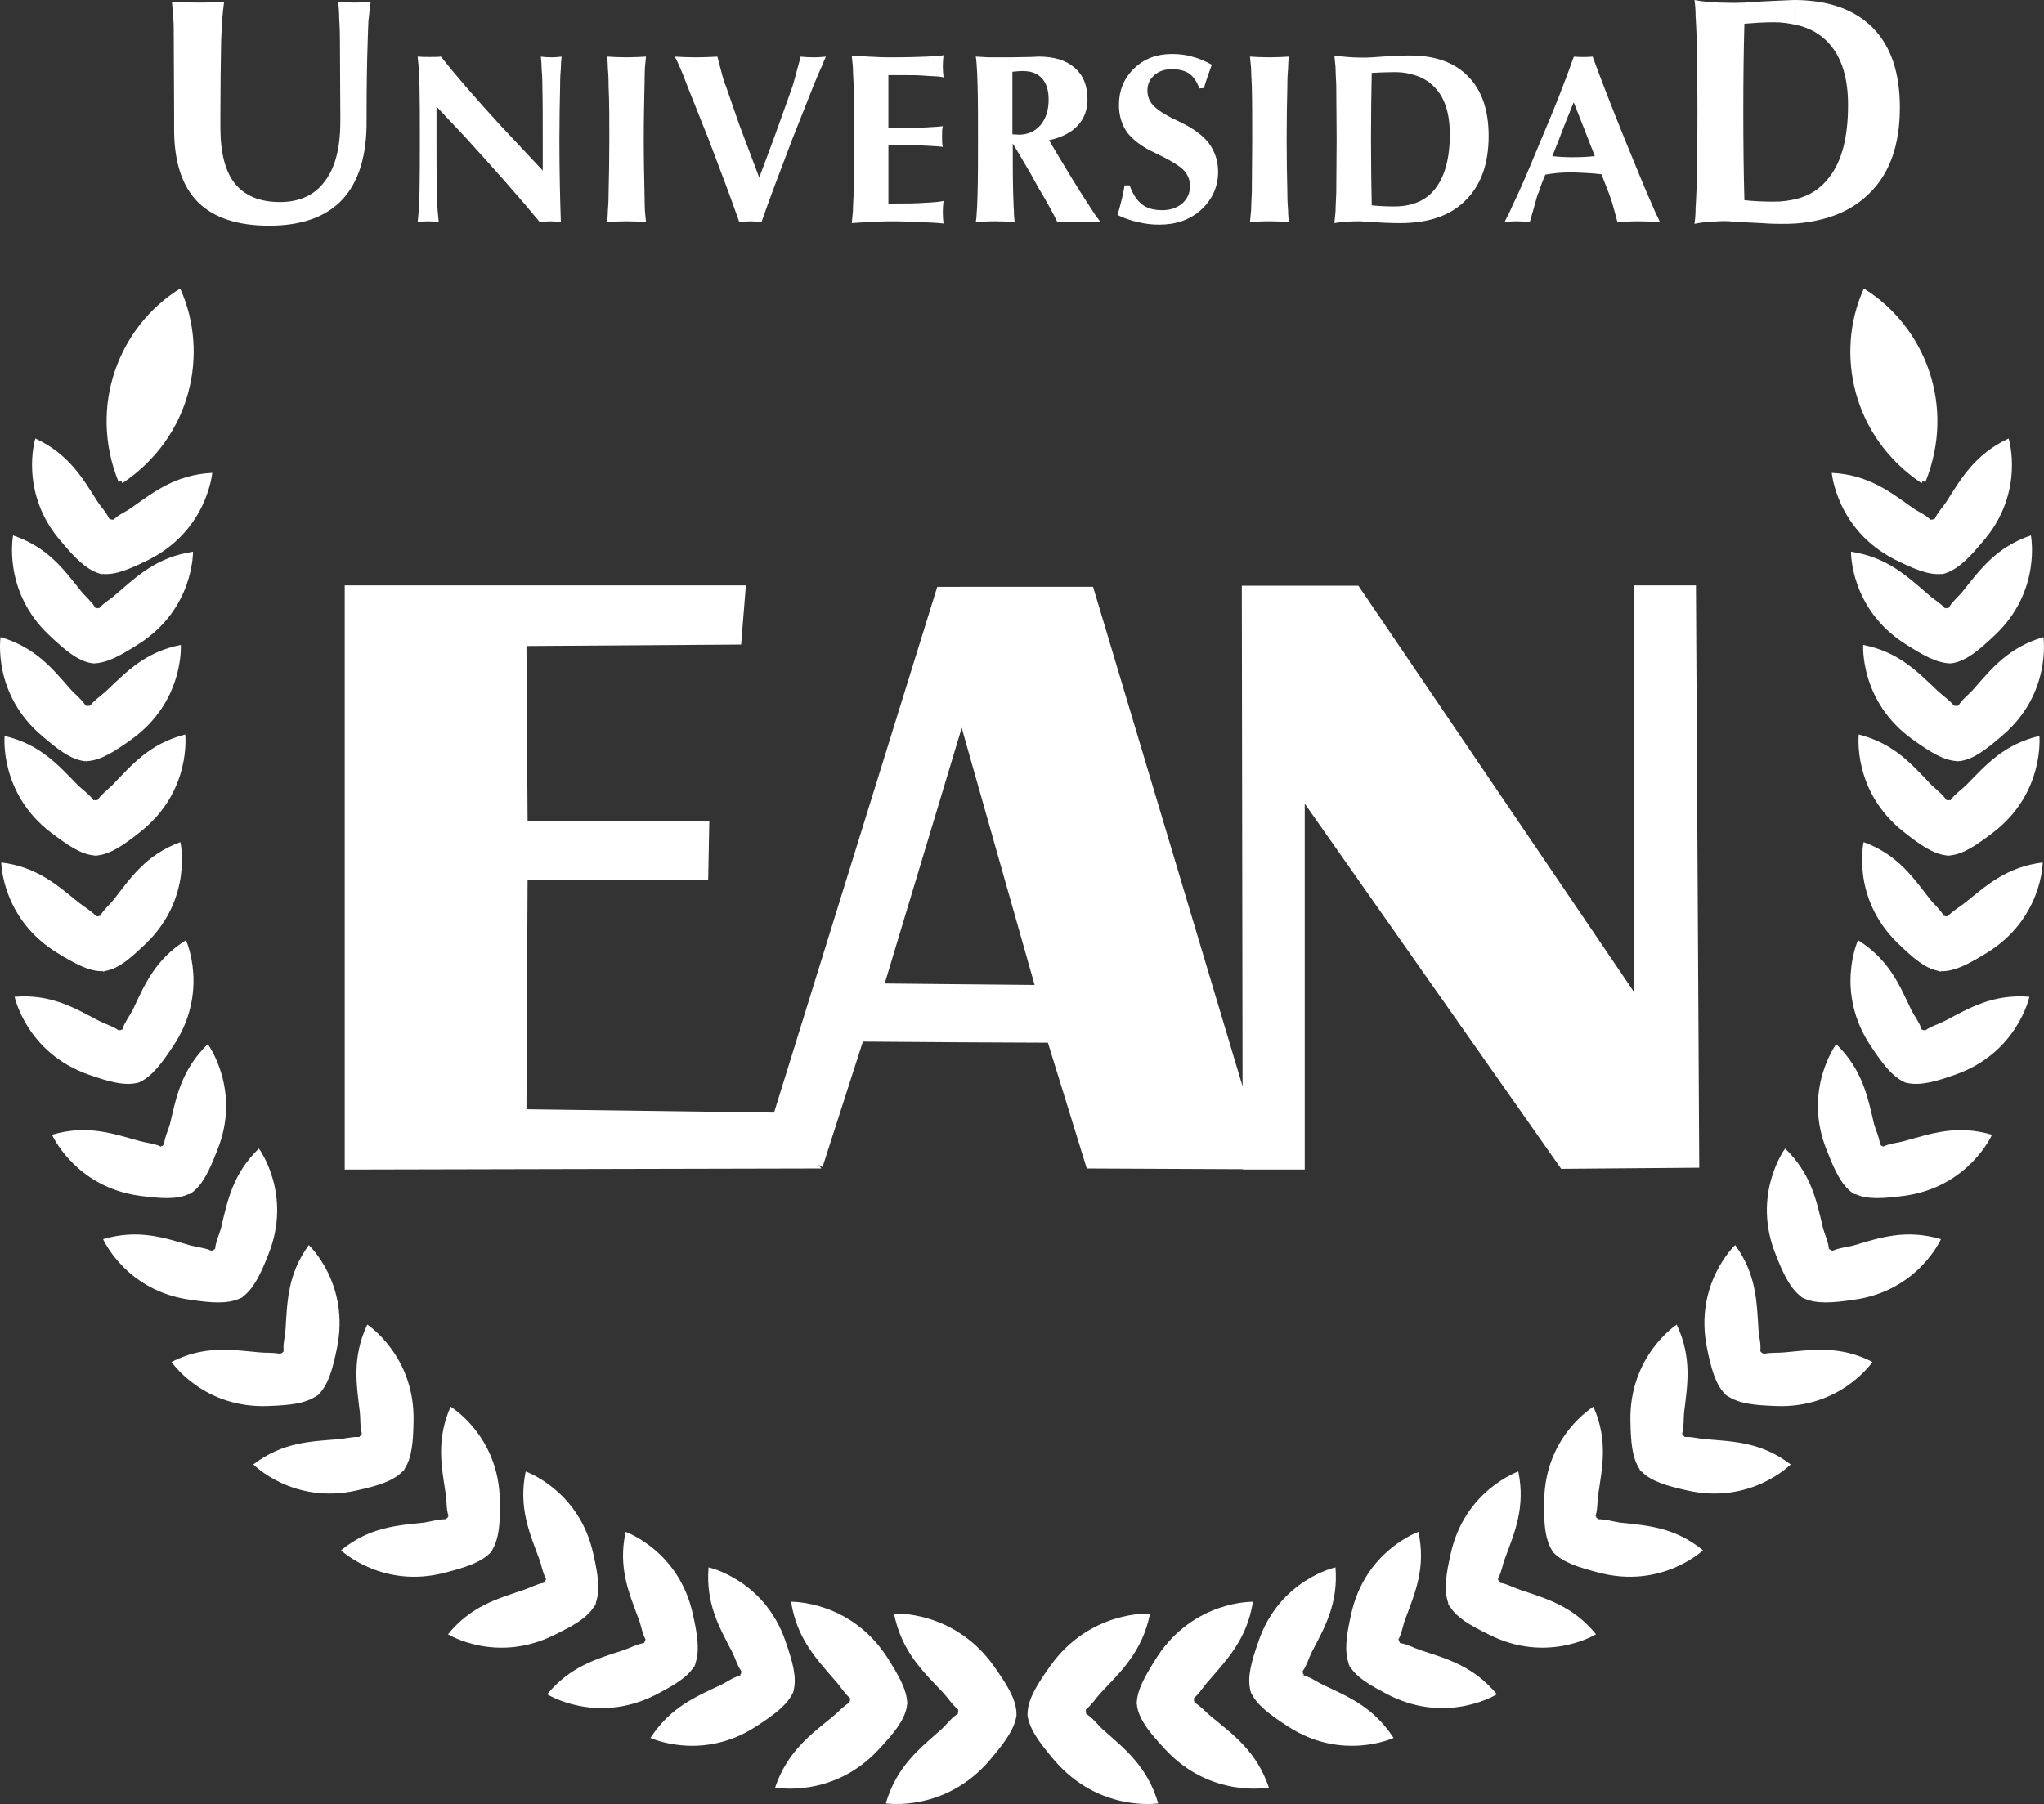 <?xml version="1.0" encoding="utf-8"?>
<!-- Generator: Adobe Illustrator 16.0.0, SVG Export Plug-In . SVG Version: 6.00 Build 0)  -->
<!DOCTYPE svg PUBLIC "-//W3C//DTD SVG 1.1//EN" "http://www.w3.org/Graphics/SVG/1.1/DTD/svg11.dtd">
<svg version="1.1" id="Layer_1" xmlns="http://www.w3.org/2000/svg" xmlns:xlink="http://www.w3.org/1999/xlink" x="0px" y="0px"
	 width="89.219px" height="78.764px" viewBox="0 0 89.219 78.764" enable-background="new 0 0 89.219 78.764" xml:space="preserve">
<rect x="0" y="0" width="89.219" height="78.764" fill="#333333" stroke="none"/>
<g>
	<g>
		<g>
			<path fill-rule="evenodd" clip-rule="evenodd" fill="#FFFFFF" d="M84.882,25.039c-0.017,0-0.049,0.018-0.064,0.018
				c-0.017,0-0.032,0-0.064,0.016v-0.016c-0.598,0.062-1.26-0.242-2.052-0.631c-2.536-1.293-2.746-3.781-2.746-3.781
				c1.599,0.082,2.536,0.824,3.521,1.52c0.242,0.178,0.549,0.291,0.759,0.5c0.033,0.018,0.049,0.033,0.065,0.033v-0.016
				c0.016,0,0.031,0,0.064,0c0.016,0,0.032-0.018,0.048-0.033v0.033c0.016-0.018,0.032-0.033,0.049-0.049
				c0.129-0.291,0.355-0.5,0.517-0.76c0.646-1.018,1.244-2.051,2.698-2.73c0,0,0.742,2.375-1.147,4.523
				C85.965,24.344,85.463,24.861,84.882,25.039L84.882,25.039z"/>
			<path fill-rule="evenodd" clip-rule="evenodd" fill="#FFFFFF" d="M85.253,28.949c-0.016,0-0.032,0-0.064,0
				c-0.016,0.016-0.032,0.016-0.048,0.016l0,0c-0.614-0.016-1.228-0.371-1.987-0.857c-2.406-1.533-2.359-4.021-2.359-4.021
				c1.584,0.242,2.44,1.066,3.361,1.857c0.226,0.211,0.5,0.355,0.71,0.582c0.017,0.016,0.032,0.033,0.048,0.033v-0.018
				c0.017,0,0.05,0.018,0.065,0.018c0.017-0.018,0.032-0.018,0.049-0.033l0.016,0.016c0.017,0,0.032-0.016,0.032-0.031
				c0.162-0.275,0.42-0.469,0.598-0.695c0.76-0.953,1.454-1.922,2.973-2.439c0,0,0.485,2.439-1.599,4.379
				C86.401,28.367,85.851,28.836,85.253,28.949L85.253,28.949z"/>
			<path fill-rule="evenodd" clip-rule="evenodd" fill="#FFFFFF" d="M85.544,33.23c-0.017,0-0.031,0-0.064,0
				c-0.017,0-0.032,0.016-0.049,0.016l-0.016-0.016c-0.598-0.033-1.195-0.42-1.922-0.938c-2.327-1.664-2.166-4.135-2.166-4.135
				c1.567,0.307,2.392,1.195,3.264,2.018c0.227,0.211,0.484,0.373,0.679,0.613c0.016,0.018,0.032,0.033,0.048,0.033v-0.016
				c0.033,0,0.049,0.016,0.065,0.016c0.015,0,0.032-0.016,0.064-0.016v0.016c0.016,0,0.032-0.016,0.048-0.033
				c0.162-0.258,0.42-0.451,0.63-0.678c0.792-0.904,1.535-1.842,3.069-2.293c0,0,0.372,2.471-1.809,4.312
				C86.724,32.695,86.159,33.148,85.544,33.23L85.544,33.23z"/>
			<path fill-rule="evenodd" clip-rule="evenodd" fill="#FFFFFF" d="M85.093,37.365c-0.018,0-0.033-0.016-0.065-0.016
				c-0.017,0-0.032,0-0.049,0.016V37.35c-0.613-0.064-1.195-0.484-1.89-1.035c-2.246-1.775-1.955-4.248-1.955-4.248
				c1.567,0.404,2.327,1.324,3.167,2.197c0.21,0.209,0.468,0.387,0.645,0.646c0.018,0.016,0.033,0.031,0.05,0.031v-0.016
				c0.016,0,0.048,0.016,0.064,0.016c0.016,0,0.033-0.016,0.049-0.016v0.016c0.032,0,0.048-0.016,0.048-0.031
				c0.194-0.26,0.452-0.42,0.679-0.646c0.84-0.855,1.615-1.762,3.182-2.133c0,0,0.242,2.488-2.02,4.217
				c-0.71,0.533-1.292,0.953-1.904,1.002V37.365z"/>
			<path fill-rule="evenodd" clip-rule="evenodd" fill="#FFFFFF" d="M84.721,42.42c-0.018,0-0.05-0.016-0.065-0.016
				s-0.032,0-0.048,0v-0.016c-0.614-0.113-1.131-0.598-1.777-1.211c-2.036-1.986-1.485-4.41-1.485-4.41
				c1.501,0.549,2.163,1.551,2.906,2.504c0.178,0.227,0.42,0.42,0.582,0.693c0,0.018,0.017,0.033,0.032,0.033v-0.016
				c0.032,0.016,0.048,0.016,0.064,0.033c0.016,0,0.049-0.018,0.065-0.018v0.018c0.016,0,0.032-0.018,0.048-0.033
				c0.21-0.227,0.484-0.371,0.727-0.566c0.921-0.742,1.81-1.566,3.393-1.76c0,0-0.016,2.471-2.455,3.957
				c-0.742,0.453-1.372,0.807-1.986,0.791V42.42z"/>
			<path fill-rule="evenodd" clip-rule="evenodd" fill="#FFFFFF" d="M83.25,47.283c-0.016,0-0.032,0-0.064-0.016
				c-0.017,0-0.032,0-0.049-0.016l0,0c-0.565-0.26-0.985-0.842-1.47-1.568c-1.6-2.375-0.565-4.635-0.565-4.635
				c1.356,0.855,1.81,1.953,2.326,3.053c0.146,0.275,0.339,0.518,0.436,0.807c0,0.033,0.017,0.049,0.033,0.049v-0.016
				c0.017,0.016,0.032,0.031,0.048,0.031c0.033,0.016,0.049,0,0.064,0v0.033c0.017,0,0.032-0.018,0.05-0.033
				c0.258-0.178,0.564-0.258,0.839-0.402c1.05-0.551,2.084-1.18,3.684-1.051c0,0-0.517,2.439-3.215,3.393
				C84.543,47.203,83.848,47.412,83.25,47.283L83.25,47.283z"/>
			<path fill-rule="evenodd" clip-rule="evenodd" fill="#FFFFFF" d="M80.973,52.146c-0.033-0.018-0.049-0.018-0.065-0.033
				c-0.016-0.016-0.032-0.016-0.048-0.031l0,0c-0.501-0.355-0.792-1.02-1.115-1.842c-1.082-2.635,0.404-4.654,0.404-4.654
				c1.146,1.115,1.373,2.295,1.648,3.475c0.08,0.291,0.226,0.564,0.258,0.871c0,0.033,0,0.049,0.017,0.066l0.016-0.018
				c0.017,0.018,0.017,0.033,0.032,0.049c0.017,0,0.049,0,0.065,0l-0.017,0.033c0.032,0,0.049,0,0.063-0.016
				c0.292-0.131,0.599-0.146,0.89-0.227c1.163-0.324,2.294-0.729,3.828-0.275c0,0-1.002,2.277-3.828,2.666
				c-0.89,0.113-1.6,0.178-2.148-0.082V52.146z"/>
			<path fill-rule="evenodd" clip-rule="evenodd" fill="#FFFFFF" d="M78.744,56.701c-0.016-0.016-0.033-0.031-0.049-0.031
				c-0.032-0.018-0.048-0.033-0.064-0.033v-0.016c-0.484-0.355-0.792-1.002-1.114-1.826c-1.082-2.648,0.403-4.652,0.403-4.652
				c1.146,1.115,1.373,2.293,1.648,3.457c0.08,0.307,0.226,0.582,0.258,0.889c0,0.031,0,0.049,0.017,0.064l0.016-0.033
				c0.017,0.033,0.032,0.049,0.032,0.049c0.033,0.018,0.049,0.018,0.065,0.018v0.016c0.015,0.016,0.031,0.016,0.048,0
				c0.291-0.129,0.598-0.146,0.904-0.227c1.147-0.34,2.278-0.727,3.813-0.275c0,0-1.002,2.279-3.829,2.65
				c-0.872,0.129-1.6,0.193-2.148-0.064V56.701z"/>
			<path fill-rule="evenodd" clip-rule="evenodd" fill="#FFFFFF" d="M75.384,60.949c-0.018-0.016-0.033-0.031-0.05-0.047
				c-0.016-0.018-0.032-0.018-0.048-0.033v-0.016c-0.42-0.438-0.598-1.131-0.775-1.988c-0.581-2.811,1.228-4.506,1.228-4.506
				c0.938,1.291,0.938,2.488,1.018,3.699c0.017,0.307,0.113,0.598,0.081,0.904c0,0.031,0,0.049,0.017,0.064l0.016-0.016
				c0,0.016,0.017,0.049,0.032,0.064c0.017,0,0.032,0,0.064,0.016l-0.016,0.016c0.016,0,0.032,0.018,0.048,0
				c0.308-0.064,0.614-0.031,0.921-0.064c1.196-0.113,2.391-0.307,3.812,0.42c0,0-1.39,2.053-4.248,1.924
				c-0.89-0.033-1.6-0.098-2.1-0.453V60.949z"/>
			<path fill-rule="evenodd" clip-rule="evenodd" fill="#FFFFFF" d="M71.635,64.246c0-0.018-0.016-0.018-0.032-0.049
				c-0.016,0-0.031-0.018-0.031-0.033v-0.016c-0.34-0.5-0.389-1.229-0.405-2.1c-0.063-2.859,2.02-4.217,2.02-4.217
				c0.68,1.453,0.469,2.633,0.324,3.828c-0.032,0.307,0,0.615-0.082,0.904c0,0.033,0,0.049,0,0.064l0.033-0.016
				c0,0.033,0,0.049,0.017,0.064c0.016,0.016,0.032,0.033,0.048,0.033l-0.016,0.016c0.016,0.016,0.032,0.016,0.063,0.016
				c0.307-0.016,0.614,0.082,0.904,0.098c1.212,0.098,2.408,0.129,3.684,1.098c0,0-1.744,1.777-4.539,1.131
				c-0.856-0.193-1.551-0.387-1.971-0.822H71.635z"/>
			<path fill-rule="evenodd" clip-rule="evenodd" fill="#FFFFFF" d="M67.807,67.783c-0.017-0.016-0.032-0.033-0.032-0.049
				c-0.017-0.016-0.032-0.031-0.049-0.049h0.017c-0.323-0.533-0.355-1.242-0.34-2.131c0.017-2.861,2.149-4.137,2.149-4.137
				c0.646,1.471,0.388,2.633,0.21,3.828c-0.048,0.309-0.017,0.615-0.113,0.922c0,0.016,0,0.031,0,0.049l0.016-0.018
				c0,0.033,0.017,0.049,0.017,0.066c0.017,0.016,0.033,0.031,0.064,0.031l-0.016,0.016c0.016,0.018,0.032,0.018,0.048,0.018
				c0.307,0,0.614,0.096,0.921,0.145c1.195,0.129,2.391,0.193,3.635,1.211c0,0-1.81,1.713-4.571,0.969
				C68.906,68.43,68.227,68.219,67.807,67.783L67.807,67.783z"/>
			<path fill-rule="evenodd" clip-rule="evenodd" fill="#FFFFFF" d="M63.251,70.109c0-0.016-0.017-0.033-0.017-0.049
				c-0.016-0.016-0.016-0.033-0.032-0.049l0.017-0.016c-0.21-0.564-0.097-1.275,0.098-2.133c0.598-2.795,2.956-3.617,2.956-3.617
				c0.322,1.566-0.162,2.664-0.582,3.795c-0.112,0.275-0.145,0.598-0.291,0.855c-0.016,0.033-0.016,0.049-0.016,0.066H65.4
				c0,0.016,0,0.031,0.017,0.064c0,0,0.017,0.016,0.032,0.031l-0.016,0.018c0.016,0.016,0.032,0.016,0.048,0.031
				c0.308,0.049,0.581,0.211,0.872,0.307c1.146,0.389,2.294,0.695,3.312,1.939c0,0-2.116,1.309-4.668,0.016
				c-0.792-0.389-1.422-0.727-1.729-1.26H63.251z"/>
			<path fill-rule="evenodd" clip-rule="evenodd" fill="#FFFFFF" d="M58.907,72.758c0-0.016-0.017-0.031-0.017-0.064
				c-0.016-0.016-0.016-0.031-0.032-0.049h0.017c-0.211-0.58-0.098-1.275,0.097-2.148c0.598-2.793,2.939-3.617,2.939-3.617
				c0.34,1.566-0.146,2.664-0.565,3.795c-0.113,0.275-0.145,0.598-0.29,0.873c-0.017,0.016-0.017,0.033-0.017,0.049h0.017
				c0,0.016,0,0.047,0.016,0.064c0,0.016,0.017,0.033,0.032,0.033l-0.016,0.016c0.016,0.016,0.031,0.031,0.048,0.031
				c0.308,0.049,0.582,0.211,0.872,0.307c1.147,0.373,2.311,0.695,3.329,1.924c0,0-2.117,1.324-4.686,0.049
				c-0.775-0.404-1.405-0.744-1.729-1.262H58.907z"/>
			<path fill-rule="evenodd" clip-rule="evenodd" fill="#FFFFFF" d="M54.609,73.906c-0.016-0.018-0.016-0.049-0.016-0.064
				c-0.018-0.018-0.018-0.033-0.033-0.049h0.016c-0.145-0.598,0.065-1.293,0.356-2.133c0.92-2.697,3.36-3.23,3.36-3.23
				c0.13,1.582-0.468,2.617-1.033,3.699c-0.13,0.258-0.211,0.564-0.389,0.824c-0.016,0.016-0.016,0.031-0.016,0.064L56.871,73
				c0,0.033,0,0.049,0,0.064c0.017,0.018,0.017,0.033,0.049,0.049l-0.032,0.018c0.016,0.016,0.032,0.016,0.048,0.031
				c0.308,0.08,0.55,0.275,0.824,0.404c1.099,0.516,2.197,0.969,3.069,2.311c0,0-2.262,1.049-4.637-0.518
				C55.449,74.875,54.868,74.455,54.609,73.906L54.609,73.906z"/>
			<path fill-rule="evenodd" clip-rule="evenodd" fill="#FFFFFF" d="M49.633,74.504c0-0.018,0-0.033,0-0.064
				c-0.016-0.018-0.016-0.033-0.016-0.064l0,0c0.016-0.631,0.403-1.262,0.889-2.037c1.615-2.471,4.184-2.406,4.184-2.406
				c-0.259,1.631-1.131,2.52-1.938,3.457c-0.21,0.227-0.372,0.518-0.614,0.727c-0.016,0.016-0.032,0.033-0.032,0.049h0.032
				c-0.016,0.033-0.016,0.049-0.032,0.064c0.017,0.016,0.017,0.049,0.032,0.064h-0.016c0,0.016,0.016,0.031,0.032,0.049
				c0.274,0.162,0.485,0.42,0.727,0.613c0.969,0.791,1.971,1.52,2.504,3.086c0,0-2.535,0.5-4.539-1.68
				C50.232,75.699,49.748,75.133,49.633,74.504L49.633,74.504z"/>
			<path fill-rule="evenodd" clip-rule="evenodd" fill="#FFFFFF" d="M44.852,74.906c0-0.016,0-0.047,0-0.064
				c0-0.016,0-0.047,0-0.064l0,0c0.033-0.646,0.452-1.275,0.985-2.035c1.745-2.455,4.362-2.293,4.362-2.293
				c-0.34,1.662-1.261,2.52-2.133,3.439c-0.227,0.242-0.388,0.518-0.646,0.729c-0.017,0.016-0.032,0.031-0.032,0.047h0.016
				c0,0.018-0.016,0.049-0.016,0.066c0,0.016,0.016,0.047,0.032,0.064h-0.032c0.016,0.016,0.016,0.031,0.049,0.047
				c0.274,0.178,0.469,0.453,0.694,0.662c0.953,0.84,1.954,1.617,2.424,3.232c0,0-2.585,0.402-4.54-1.891
				C45.417,76.135,44.949,75.537,44.852,74.906L44.852,74.906z"/>
			<path fill-rule="evenodd" clip-rule="evenodd" fill="#FFFFFF" d="M81.345,12.6L81.345,12.6L81.345,12.6
				c0.015,0,0.032,0.018,0.047,0.018l0,0c2.602,1.631,4.006,5.072,2.649,8.432c-0.048-0.016-0.08-0.049-0.112-0.064
				c-0.016,0.033-0.032,0.082-0.049,0.113c-3.021-2.02-3.796-5.67-2.535-8.48V12.6z"/>
		</g>
		<g>
			<path fill-rule="evenodd" clip-rule="evenodd" fill="#FFFFFF" d="M4.336,25.039c0.018,0,0.05,0.018,0.065,0.018
				c0.017,0,0.032,0,0.064,0.016v-0.016c0.598,0.062,1.26-0.242,2.052-0.631c2.536-1.293,2.747-3.781,2.747-3.781
				c-1.6,0.082-2.537,0.824-3.522,1.52c-0.242,0.178-0.549,0.291-0.759,0.5c-0.033,0.018-0.049,0.033-0.065,0.033v-0.016
				c-0.016,0-0.032,0-0.064,0c-0.016,0-0.032-0.018-0.048-0.033v0.033c-0.018-0.018-0.032-0.033-0.049-0.049
				c-0.129-0.291-0.355-0.5-0.517-0.76c-0.646-1.018-1.244-2.051-2.698-2.73c0,0-0.742,2.375,1.147,4.523
				C3.254,24.344,3.756,24.861,4.336,25.039L4.336,25.039z"/>
			<path fill-rule="evenodd" clip-rule="evenodd" fill="#FFFFFF" d="M3.966,28.949c0.016,0,0.032,0,0.064,0
				c0.016,0.016,0.031,0.016,0.048,0.016l0,0c0.614-0.016,1.228-0.371,1.987-0.857c2.406-1.533,2.359-4.021,2.359-4.021
				c-1.584,0.242-2.44,1.066-3.361,1.857c-0.226,0.211-0.501,0.355-0.71,0.582c-0.018,0.016-0.033,0.033-0.049,0.033v-0.018
				c-0.016,0-0.049,0.018-0.064,0.018c-0.017-0.018-0.032-0.018-0.049-0.033l-0.016,0.016c-0.017,0-0.032-0.016-0.032-0.031
				c-0.162-0.275-0.42-0.469-0.598-0.695c-0.76-0.953-1.454-1.922-2.973-2.439c0,0-0.484,2.439,1.599,4.379
				C2.819,28.367,3.369,28.836,3.966,28.949L3.966,28.949z"/>
			<path fill-rule="evenodd" clip-rule="evenodd" fill="#FFFFFF" d="M3.675,33.23c0.017,0,0.031,0,0.063,0
				c0.018,0,0.033,0.016,0.05,0.016l0.016-0.016c0.598-0.033,1.195-0.42,1.922-0.938c2.327-1.664,2.166-4.135,2.166-4.135
				c-1.568,0.307-2.392,1.195-3.264,2.018c-0.227,0.211-0.484,0.373-0.679,0.613c-0.016,0.018-0.032,0.033-0.048,0.033v-0.016
				c-0.033,0-0.049,0.016-0.065,0.016c-0.015,0-0.032-0.016-0.064-0.016v0.016c-0.016,0-0.033-0.016-0.048-0.033
				c-0.162-0.258-0.42-0.451-0.63-0.678c-0.792-0.904-1.536-1.842-3.07-2.293c0,0-0.371,2.471,1.81,4.312
				C2.496,32.695,3.062,33.148,3.675,33.23L3.675,33.23z"/>
			<path fill-rule="evenodd" clip-rule="evenodd" fill="#FFFFFF" d="M4.127,37.365c0.017,0,0.032-0.016,0.064-0.016
				c0.017,0,0.032,0,0.049,0.016V37.35c0.613-0.064,1.195-0.484,1.89-1.035c2.246-1.775,1.955-4.248,1.955-4.248
				c-1.567,0.404-2.327,1.324-3.167,2.197c-0.21,0.209-0.468,0.387-0.646,0.646c-0.017,0.016-0.032,0.031-0.049,0.031v-0.016
				c-0.016,0-0.048,0.016-0.064,0.016c-0.016,0-0.032-0.016-0.049-0.016v0.016c-0.032,0-0.049-0.016-0.049-0.031
				c-0.193-0.26-0.451-0.42-0.678-0.646c-0.84-0.855-1.615-1.762-3.182-2.133c0,0-0.242,2.488,2.019,4.217
				c0.711,0.533,1.293,0.953,1.906,1.002V37.365z"/>
			<path fill-rule="evenodd" clip-rule="evenodd" fill="#FFFFFF" d="M4.499,42.42c0.017,0,0.049-0.016,0.064-0.016
				c0.017,0,0.033,0,0.049,0v-0.016c0.614-0.113,1.131-0.598,1.777-1.211c2.036-1.986,1.485-4.41,1.485-4.41
				c-1.501,0.549-2.164,1.551-2.906,2.504c-0.18,0.227-0.421,0.42-0.582,0.693c0,0.018-0.017,0.033-0.032,0.033v-0.016
				c-0.033,0.016-0.049,0.016-0.064,0.033c-0.017,0-0.049-0.018-0.065-0.018v0.018c-0.016,0-0.032-0.018-0.048-0.033
				c-0.21-0.227-0.484-0.371-0.727-0.566c-0.922-0.742-1.811-1.566-3.394-1.76c0,0,0.017,2.471,2.456,3.957
				c0.742,0.453,1.372,0.807,1.986,0.791V42.42z"/>
			<path fill-rule="evenodd" clip-rule="evenodd" fill="#FFFFFF" d="M5.968,47.283c0.017,0,0.033,0,0.065-0.016
				c0.017,0,0.032-0.016,0.048-0.016l0,0c0.566-0.26,0.986-0.842,1.471-1.568c1.6-2.375,0.565-4.635,0.565-4.635
				c-1.356,0.855-1.81,1.953-2.326,3.053c-0.146,0.275-0.34,0.518-0.437,0.807c0,0.033-0.016,0.049-0.032,0.049v-0.016
				c-0.017,0.016-0.032,0.031-0.049,0.031c-0.032,0.016-0.048,0-0.064,0v0.033c-0.016,0-0.032-0.018-0.049-0.033
				c-0.258-0.178-0.564-0.258-0.84-0.402c-1.05-0.551-2.083-1.18-3.683-1.051c0,0,0.518,2.439,3.215,3.393
				C4.676,47.203,5.371,47.412,5.968,47.283L5.968,47.283z"/>
			<path fill-rule="evenodd" clip-rule="evenodd" fill="#FFFFFF" d="M8.247,52.146c0.033-0.018,0.049-0.018,0.065-0.033
				c0.016-0.016,0.031-0.016,0.048-0.031l0,0c0.501-0.355,0.792-1.02,1.115-1.842c1.082-2.635-0.405-4.654-0.405-4.654
				c-1.146,1.115-1.372,2.295-1.647,3.475c-0.08,0.291-0.226,0.564-0.258,0.871c0,0.033,0,0.049-0.017,0.066L7.132,49.98
				c-0.016,0.018-0.016,0.033-0.032,0.049c-0.017,0-0.05,0-0.065,0l0.016,0.033c-0.031,0-0.048,0-0.062-0.016
				c-0.292-0.131-0.599-0.146-0.89-0.227c-1.163-0.324-2.294-0.729-3.828-0.275c0,0,1.001,2.277,3.828,2.666
				c0.89,0.113,1.6,0.178,2.148-0.082V52.146z"/>
			<path fill-rule="evenodd" clip-rule="evenodd" fill="#FFFFFF" d="M10.476,56.701c0.016-0.016,0.033-0.031,0.049-0.031
				c0.032-0.018,0.048-0.033,0.064-0.033v-0.016c0.484-0.355,0.792-1.002,1.114-1.826c1.082-2.648-0.403-4.652-0.403-4.652
				c-1.146,1.115-1.373,2.293-1.648,3.457c-0.08,0.307-0.226,0.582-0.258,0.889c0,0.031,0,0.049-0.017,0.064L9.362,54.52
				c-0.017,0.033-0.032,0.049-0.032,0.049c-0.033,0.018-0.049,0.018-0.064,0.018v0.016c-0.018,0.016-0.032,0-0.049,0
				c-0.292-0.129-0.599-0.146-0.904-0.227c-1.147-0.34-2.278-0.727-3.813-0.275c0,0,1.002,2.279,3.829,2.65
				c0.872,0.129,1.6,0.193,2.148-0.064V56.701z"/>
			<path fill-rule="evenodd" clip-rule="evenodd" fill="#FFFFFF" d="M13.835,60.949c0.018-0.016,0.033-0.031,0.049-0.047
				c0.017-0.018,0.033-0.018,0.049-0.033v-0.016c0.42-0.438,0.597-1.131,0.775-1.988c0.581-2.811-1.228-4.506-1.228-4.506
				c-0.938,1.291-0.938,2.488-1.018,3.699c-0.017,0.307-0.113,0.598-0.081,0.904c0,0.031,0,0.049-0.017,0.064l-0.016-0.016
				c0,0.016-0.017,0.049-0.032,0.064c-0.017,0-0.032,0-0.064,0.016l0.016,0.016c-0.016,0-0.032,0.018-0.048,0
				c-0.308-0.064-0.614-0.031-0.921-0.064c-1.196-0.113-2.391-0.307-3.812,0.42c0,0,1.39,2.053,4.248,1.924
				c0.889-0.033,1.599-0.098,2.1-0.453V60.949z"/>
			<path fill-rule="evenodd" clip-rule="evenodd" fill="#FFFFFF" d="M17.583,64.246c0-0.018,0.017-0.033,0.032-0.049
				c0.017,0,0.033-0.018,0.033-0.033v-0.016c0.339-0.5,0.388-1.229,0.403-2.1c0.064-2.859-2.02-4.217-2.02-4.217
				c-0.679,1.453-0.468,2.633-0.323,3.828c0.032,0.307,0,0.615,0.081,0.904c0,0.033,0,0.049,0,0.064l-0.032-0.016
				c0,0.033,0,0.049-0.017,0.064c-0.016,0.016-0.032,0.033-0.048,0.033l0.016,0.016c-0.016,0.016-0.032,0.016-0.064,0.016
				c-0.306-0.016-0.613,0.082-0.904,0.098c-1.212,0.098-2.407,0.129-3.683,1.098c0,0,1.744,1.777,4.539,1.131
				c0.856-0.193,1.551-0.387,1.971-0.822H17.583z"/>
			<path fill-rule="evenodd" clip-rule="evenodd" fill="#FFFFFF" d="M21.413,67.783c0.017-0.016,0.032-0.033,0.032-0.049
				c0.016-0.016,0.032-0.031,0.049-0.049h-0.017c0.323-0.533,0.355-1.242,0.34-2.131c-0.017-2.861-2.149-4.137-2.149-4.137
				c-0.646,1.471-0.388,2.633-0.21,3.828c0.048,0.309,0.017,0.615,0.113,0.922c0,0.016,0,0.031,0,0.049l-0.016-0.018
				c0,0.033-0.018,0.049-0.018,0.066c-0.016,0.016-0.032,0.031-0.063,0.031l0.016,0.016c-0.016,0.018-0.032,0.018-0.049,0.018
				c-0.306,0-0.613,0.096-0.92,0.145c-1.195,0.129-2.392,0.193-3.635,1.211c0,0,1.81,1.713,4.571,0.969
				C20.314,68.43,20.993,68.219,21.413,67.783L21.413,67.783z"/>
			<path fill-rule="evenodd" clip-rule="evenodd" fill="#FFFFFF" d="M25.968,70.109c0-0.016,0.016-0.033,0.016-0.049
				C26,70.045,26,70.027,26.017,70.012L26,69.996c0.21-0.564,0.097-1.275-0.098-2.133c-0.598-2.795-2.956-3.617-2.956-3.617
				c-0.322,1.566,0.162,2.664,0.582,3.795c0.112,0.275,0.146,0.598,0.29,0.855c0.017,0.033,0.017,0.049,0.017,0.066h-0.017
				c0,0.016,0,0.031-0.016,0.064c0,0-0.017,0.016-0.032,0.031l0.016,0.018c-0.016,0.016-0.031,0.016-0.048,0.031
				c-0.308,0.049-0.582,0.211-0.872,0.307c-1.147,0.389-2.295,0.695-3.312,1.939c0,0,2.116,1.309,4.669,0.016
				c0.791-0.389,1.421-0.727,1.728-1.26H25.968z"/>
			<path fill-rule="evenodd" clip-rule="evenodd" fill="#FFFFFF" d="M30.313,72.758c0-0.016,0.017-0.031,0.017-0.064
				c0.016-0.016,0.016-0.031,0.031-0.049h-0.016c0.21-0.58,0.097-1.275-0.097-2.148c-0.598-2.793-2.939-3.617-2.939-3.617
				c-0.34,1.566,0.146,2.664,0.564,3.795c0.113,0.275,0.146,0.598,0.291,0.873c0.017,0.016,0.017,0.033,0.017,0.049h-0.017
				c0,0.016,0,0.047-0.016,0.064c0,0.016-0.017,0.033-0.032,0.033l0.016,0.016c-0.016,0.016-0.032,0.031-0.048,0.031
				c-0.308,0.049-0.582,0.211-0.872,0.307c-1.147,0.373-2.311,0.695-3.329,1.924c0,0,2.117,1.324,4.686,0.049
				c0.775-0.404,1.404-0.744,1.729-1.262H30.313z"/>
			<path fill-rule="evenodd" clip-rule="evenodd" fill="#FFFFFF" d="M34.611,73.906c0.016-0.018,0.016-0.049,0.016-0.064
				c0.017-0.018,0.017-0.033,0.032-0.049h-0.016c0.146-0.598-0.065-1.293-0.355-2.133c-0.921-2.697-3.36-3.23-3.36-3.23
				c-0.13,1.582,0.468,2.617,1.033,3.699c0.13,0.258,0.211,0.564,0.389,0.824c0.016,0.016,0.016,0.031,0.016,0.047h-0.016
				c0,0.018,0,0.049,0,0.064c-0.017,0.018-0.017,0.033-0.049,0.049l0.032,0.018c-0.016,0.016-0.032,0.016-0.048,0.031
				c-0.308,0.08-0.55,0.275-0.824,0.404c-1.1,0.516-2.197,0.969-3.069,2.311c0,0,2.262,1.049,4.637-0.518
				C33.77,74.875,34.352,74.455,34.611,73.906L34.611,73.906z"/>
			<path fill-rule="evenodd" clip-rule="evenodd" fill="#FFFFFF" d="M39.585,74.504c0-0.018,0-0.033,0-0.064
				c0.017-0.018,0.017-0.033,0.017-0.064l0,0c-0.017-0.631-0.404-1.262-0.889-2.037c-1.615-2.471-4.184-2.406-4.184-2.406
				c0.259,1.631,1.131,2.52,1.938,3.457c0.21,0.227,0.372,0.518,0.613,0.727c0.017,0.016,0.033,0.033,0.033,0.049h-0.033
				c0.017,0.033,0.017,0.049,0.033,0.064c-0.017,0.016-0.017,0.049-0.033,0.064h0.017c0,0.016-0.017,0.031-0.032,0.049
				c-0.274,0.162-0.485,0.42-0.728,0.613c-0.969,0.791-1.97,1.52-2.504,3.086c0,0,2.537,0.5,4.54-1.68
				C38.988,75.699,39.472,75.133,39.585,74.504L39.585,74.504z"/>
			<path fill-rule="evenodd" clip-rule="evenodd" fill="#FFFFFF" d="M44.368,74.906c0-0.016,0-0.047,0-0.064
				c0-0.016,0-0.047,0-0.064l0,0c-0.033-0.646-0.452-1.275-0.985-2.035c-1.746-2.455-4.362-2.293-4.362-2.293
				c0.34,1.662,1.261,2.52,2.133,3.439c0.227,0.242,0.388,0.518,0.646,0.729c0.017,0.016,0.032,0.031,0.032,0.047h-0.016
				c0,0.018,0.016,0.049,0.016,0.066c0,0.016-0.016,0.047-0.032,0.064h0.032c-0.016,0.016-0.016,0.031-0.048,0.047
				c-0.275,0.178-0.47,0.453-0.695,0.662c-0.953,0.84-1.954,1.617-2.424,3.232c0,0,2.585,0.402,4.54-1.891
				C43.802,76.135,44.271,75.537,44.368,74.906L44.368,74.906z"/>
			<path fill-rule="evenodd" clip-rule="evenodd" fill="#FFFFFF" d="M7.875,12.6L7.875,12.6L7.875,12.6
				c-0.016,0-0.032,0.018-0.047,0.018l0,0c-2.602,1.631-4.006,5.072-2.65,8.432C5.226,21.033,5.258,21,5.291,20.984
				c0.016,0.033,0.032,0.082,0.049,0.113c3.021-2.02,3.796-5.67,2.535-8.48V12.6z"/>
		</g>
	</g>
	<path fill-rule="evenodd" clip-rule="evenodd" fill="#FFFFFF" d="M74.027,25.557h-2.715v17.736L59.293,25.572h-5.089l0.033,21.855
		l-6.526-21.807h-5.815v6.43l0.08-0.275l3.184,11.227l-3.264-0.031v2.535l3.844,0.018l1.697,5.492l6.816,0.031v0.016h1.066h1.632
		V35.088l11.194,15.943l6.026-0.049L74.027,25.557z M41.896,25.621h-0.985l-7.124,22.955L22.979,48.43l0.05-9.998h7.882l0.05-2.584
		h-7.932l-0.05-7.643l9.37-0.064l0.209-2.584H15.047v25.506l20.807-0.047l-0.129-0.162l0.178,0.098l1.761-5.477l4.232,0.031v-2.535
		l-3.279-0.033l3.279-10.887V25.621z"/>
	<path fill-rule="evenodd" clip-rule="evenodd" fill="#FFFFFF" d="M78.388,9.758V8.691c0.613-0.145,1.098-0.469,1.47-0.969
		c0.549-0.711,0.808-1.762,0.808-3.135c0-1.18-0.274-2.068-0.823-2.682c-0.372-0.42-0.856-0.693-1.454-0.822V0
		c1.454,0.018,2.569,0.42,3.359,1.213c0.793,0.807,1.18,1.971,1.18,3.473c0,1.631-0.436,2.891-1.34,3.764
		C80.81,9.225,79.745,9.645,78.388,9.758z M78.388,0v1.084c-0.291-0.066-0.614-0.113-0.953-0.113c-0.469,0-0.889,0.031-1.293,0.064
		c-0.032,1.098-0.048,2.391-0.048,3.844c0,1.471,0.016,2.762,0.048,3.861c0.404,0.047,0.856,0.064,1.325,0.064
		c0.339,0,0.646-0.049,0.921-0.113v1.066c-0.21,0.016-0.42,0.016-0.646,0.016c-0.129,0-0.42,0-0.855-0.033
		c-0.452-0.016-0.921-0.047-1.422-0.08c-0.194-0.016-0.452,0-0.743,0.016c-0.291,0.018-0.549,0.049-0.759,0.098
		c0.031-0.227,0.048-0.436,0.048-0.678c0.017-0.227,0.032-0.582,0.048-1.051c0.017-0.92,0.033-1.971,0.033-3.15
		c0-1.178-0.017-2.229-0.033-3.166c-0.016-0.467-0.031-0.824-0.048-1.049c0-0.242-0.017-0.453-0.048-0.68
		c0.307,0.064,0.662,0.098,1.082,0.113s0.791,0.016,1.098,0c0.501-0.033,0.954-0.064,1.39-0.08C77.952,0.018,78.21,0,78.323,0
		H78.388L78.388,0z M68.679,7.527V6.865c0.323,0,0.646-0.016,0.938-0.049L69.6,6.785c-0.323-0.84-0.63-1.615-0.905-2.311l0,0
		l-0.016,0.018V2.52l0.032-0.047c0.146,0.016,0.291,0.016,0.404,0.016c0.114,0,0.242,0,0.403-0.016
		c0.355,0.969,0.824,2.18,1.405,3.617c0.356,0.857,0.663,1.633,0.954,2.311c0.178,0.404,0.307,0.695,0.371,0.855
		c0.081,0.178,0.162,0.324,0.209,0.438c-0.257-0.018-0.58-0.033-0.92-0.033c-0.355,0-0.662,0.016-0.937,0.033
		c-0.097-0.373-0.177-0.646-0.226-0.824c-0.05-0.178-0.114-0.322-0.162-0.469l-0.308-0.791C69.535,7.561,69.116,7.545,68.679,7.527z
		 M68.679,2.52v1.973c-0.193,0.484-0.403,0.984-0.613,1.551l-0.308,0.773c0.275,0.033,0.581,0.049,0.904,0.049h0.017v0.662
		c-0.032,0-0.08,0-0.113,0c-0.42,0-0.775,0.033-1.113,0.098c-0.114,0.258-0.211,0.518-0.292,0.775
		c-0.048,0.08-0.08,0.211-0.13,0.387c-0.047,0.178-0.128,0.469-0.258,0.906c-0.161-0.018-0.339-0.033-0.55-0.033
		c-0.209,0-0.387,0.016-0.549,0.033c0.049-0.113,0.13-0.26,0.21-0.42c0.082-0.178,0.211-0.469,0.404-0.873
		c0.307-0.678,0.63-1.453,0.984-2.311C67.872,4.686,68.339,3.49,68.679,2.52L68.679,2.52z M61.555,9.725V8.934
		c0.47-0.113,0.84-0.355,1.115-0.727c0.404-0.533,0.613-1.309,0.613-2.342c0-0.889-0.209-1.568-0.63-2.02
		c-0.274-0.307-0.646-0.518-1.099-0.615V2.424c1.099,0,1.939,0.307,2.521,0.904c0.598,0.598,0.904,1.471,0.904,2.602
		c0,1.227-0.339,2.164-1.018,2.826C63.38,9.338,62.574,9.66,61.555,9.725z M61.555,2.424V3.23c-0.21-0.064-0.452-0.08-0.71-0.08
		c-0.339,0-0.662,0.016-0.97,0.033c-0.017,0.84-0.032,1.793-0.032,2.891c0,1.115,0.016,2.068,0.032,2.891
		c0.308,0.033,0.646,0.049,1.001,0.049c0.242,0,0.484-0.031,0.679-0.08v0.791C61.411,9.74,61.249,9.74,61.071,9.74
		c-0.097,0-0.308,0-0.63-0.016c-0.34-0.016-0.695-0.031-1.066-0.064c-0.161,0-0.339,0-0.565,0.016
		c-0.21,0.018-0.403,0.033-0.565,0.064c0.016-0.16,0.033-0.322,0.049-0.5c0-0.178,0.017-0.436,0.032-0.791
		c0-0.695,0.017-1.486,0.017-2.359c0-0.889-0.017-1.68-0.017-2.373c-0.016-0.355-0.032-0.631-0.032-0.793
		c-0.016-0.178-0.033-0.338-0.049-0.5c0.226,0.033,0.501,0.064,0.808,0.08c0.323,0.016,0.598,0.016,0.824,0
		c0.371-0.031,0.728-0.047,1.034-0.064c0.322-0.016,0.517-0.016,0.613-0.016H61.555L61.555,2.424z M44.982,7.576V5.783
		c0.161-0.064,0.307-0.178,0.436-0.322c0.242-0.291,0.354-0.662,0.354-1.115c0-0.404-0.096-0.711-0.289-0.92
		c-0.13-0.146-0.308-0.242-0.501-0.291V2.488l0.355-0.016c0.678,0,1.195,0.16,1.566,0.484c0.388,0.338,0.565,0.791,0.565,1.373
		s-0.226,1.049-0.695,1.389c-0.258,0.178-0.597,0.324-0.984,0.404c0.274,0.469,0.614,1.033,1.017,1.695l0.372,0.598
		c0.242,0.371,0.42,0.646,0.533,0.824c0.112,0.178,0.227,0.322,0.34,0.469c-0.275-0.016-0.598-0.033-0.954-0.033
		c-0.354,0-0.662,0.018-0.936,0.033c-0.211-0.436-0.502-0.953-0.857-1.551C45.192,7.949,45.078,7.754,44.982,7.576L44.982,7.576z
		 M52.347,3.861c-0.096-0.291-0.242-0.5-0.436-0.646c-0.194-0.129-0.437-0.193-0.76-0.193c-0.307,0-0.564,0.08-0.76,0.258
		c-0.209,0.178-0.307,0.404-0.307,0.662c0,0.291,0.098,0.518,0.307,0.711c0.195,0.195,0.566,0.42,1.132,0.68
		c0.565,0.273,0.985,0.58,1.243,0.92c0.26,0.355,0.404,0.775,0.404,1.244c0,0.662-0.258,1.211-0.743,1.664
		c-0.484,0.436-1.098,0.646-1.825,0.646c-0.308,0-0.613-0.033-0.938-0.113c-0.307-0.064-0.613-0.178-0.888-0.309
		c0.081-0.242,0.129-0.467,0.178-0.645c0.048-0.178,0.097-0.389,0.129-0.646h0.227c0.129,0.371,0.307,0.646,0.532,0.824
		c0.227,0.178,0.517,0.258,0.889,0.258c0.355,0,0.63-0.098,0.872-0.291c0.228-0.211,0.34-0.453,0.34-0.76
		c0-0.273-0.097-0.516-0.308-0.727c-0.209-0.193-0.613-0.436-1.227-0.727c-0.533-0.242-0.938-0.549-1.196-0.871
		c-0.242-0.34-0.371-0.744-0.371-1.213c0-0.629,0.21-1.162,0.663-1.6c0.435-0.42,0.984-0.629,1.646-0.629
		c0.308,0,0.598,0.031,0.873,0.113c0.274,0.064,0.581,0.193,0.872,0.355c-0.065,0.193-0.13,0.355-0.178,0.5
		s-0.113,0.322-0.162,0.518L52.347,3.861L52.347,3.861z M54.641,8.4c0-0.695,0.017-1.471,0.017-2.311c0-0.871,0-1.646-0.017-2.326
		c-0.016-0.355-0.032-0.613-0.032-0.791c-0.016-0.162-0.033-0.34-0.049-0.5c0.259,0.016,0.534,0.031,0.857,0.031
		c0.306,0,0.598-0.016,0.84-0.031c-0.017,0.16-0.033,0.322-0.033,0.5c-0.017,0.178-0.032,0.436-0.032,0.791
		c-0.017,0.695-0.031,1.471-0.031,2.311c0,0.873,0.015,1.648,0.031,2.326c0,0.355,0.016,0.613,0.032,0.791
		c0,0.178,0.017,0.34,0.033,0.502c-0.242-0.018-0.534-0.033-0.84-0.033c-0.323,0-0.599,0.016-0.857,0.033
		c0.016-0.162,0.033-0.34,0.049-0.502C54.609,9.014,54.625,8.756,54.641,8.4z M16.001,5.25c0.016,1.535-0.34,2.682-1.051,3.457
		c-0.711,0.76-1.777,1.146-3.199,1.146c-1.372,0-2.406-0.338-3.101-1.018C7.956,8.143,7.618,7.107,7.6,5.752v-0.76L7.585,1.793
		c0-0.404,0-0.727-0.017-0.951C7.552,0.615,7.536,0.355,7.503,0.08c0.339,0.018,0.711,0.033,1.132,0.033
		c0.435,0,0.807-0.016,1.146-0.033C9.749,0.34,9.717,0.598,9.701,0.824C9.685,1.051,9.668,1.373,9.652,1.793
		C9.636,2.746,9.62,3.797,9.62,4.977v0.58c0,1.115,0.21,1.924,0.63,2.455c0.437,0.535,1.083,0.809,1.972,0.809
		c0.856,0,1.519-0.307,1.954-0.904c0.452-0.582,0.679-1.455,0.679-2.602V4.992l-0.017-3.199c0-0.436-0.016-0.775-0.032-1
		c0-0.227-0.016-0.469-0.048-0.713c0.21,0.018,0.452,0.033,0.71,0.033c0.274,0,0.502-0.016,0.711-0.033
		c-0.049,0.324-0.064,0.6-0.097,0.824c-0.016,0.227-0.016,0.533-0.032,0.889c-0.032,0.953-0.048,2.004-0.048,3.184V5.25L16.001,5.25
		z M44.982,2.488v0.646c-0.114-0.016-0.227-0.033-0.339-0.033c-0.146,0-0.309,0.018-0.453,0.033v2.73l0.307,0.016
		c0.161,0,0.323-0.033,0.485-0.098v1.793c-0.292-0.484-0.534-0.92-0.776-1.309l0,0c0,0.791,0,1.502,0.017,2.133
		c0.016,0.355,0.016,0.613,0.032,0.791c0,0.178,0.017,0.34,0.033,0.502C44.044,9.676,43.77,9.66,43.447,9.66
		s-0.598,0.016-0.856,0.033c0.033-0.162,0.033-0.324,0.048-0.502c0.018-0.178,0.018-0.436,0.032-0.791
		c0.018-0.695,0.018-1.471,0.018-2.311c0-0.871,0-1.646-0.018-2.326c-0.015-0.355-0.015-0.613-0.032-0.791
		c-0.015-0.178-0.015-0.34-0.048-0.5l0.565,0.031h0.291h0.678L44.982,2.488L44.982,2.488z M19.07,8.4
		c0.016,0.355,0.016,0.613,0.033,0.791c0.015,0.178,0.032,0.34,0.047,0.502c-0.145-0.018-0.289-0.033-0.468-0.033
		c-0.161,0-0.323,0.016-0.452,0.033c0.016-0.162,0.033-0.324,0.049-0.502c0-0.178,0.016-0.436,0.032-0.791
		c0.015-0.695,0.015-1.471,0.015-2.342c0-0.84,0-1.615-0.015-2.295c-0.017-0.355-0.032-0.629-0.032-0.791
		c-0.016-0.178-0.033-0.34-0.049-0.5c0.161,0.016,0.323,0.016,0.518,0.016c0.177,0,0.355,0,0.5-0.016
		c0.646,0.822,1.503,1.809,2.569,2.973l1.874,2.002V6.09c0-0.855,0-1.631-0.017-2.326c0-0.355-0.017-0.613-0.033-0.791
		c0-0.162-0.016-0.34-0.032-0.5c0.13,0.016,0.274,0.031,0.452,0.031c0.179,0,0.324-0.016,0.453-0.031
		c-0.017,0.16-0.033,0.322-0.033,0.5c-0.016,0.178-0.032,0.436-0.032,0.791c-0.016,0.695-0.031,1.471-0.031,2.344
		c0,1.438,0.031,2.633,0.063,3.586c-0.177-0.018-0.338-0.033-0.468-0.033s-0.274,0.016-0.452,0.033
		c-0.84-1.02-1.923-2.246-3.247-3.699l-1.261-1.342v1.422C19.053,6.93,19.053,7.705,19.07,8.4L19.07,8.4z M26.565,8.4
		c0.017-0.695,0.032-1.471,0.032-2.311c0-0.871,0-1.646-0.032-2.326c0-0.355-0.016-0.613-0.032-0.791c0-0.162-0.016-0.34-0.032-0.5
		c0.243,0.016,0.534,0.031,0.841,0.031c0.323,0,0.613-0.016,0.855-0.031c-0.016,0.16-0.032,0.322-0.048,0.5
		c0,0.178-0.017,0.436-0.017,0.791C28.117,4.459,28.1,5.234,28.1,6.074c0,0.873,0.017,1.648,0.032,2.326
		c0,0.355,0.017,0.613,0.017,0.791c0.016,0.178,0.032,0.34,0.048,0.502c-0.242-0.018-0.532-0.033-0.84-0.033
		c-0.322,0-0.613,0.016-0.856,0.033c0.017-0.162,0.032-0.34,0.032-0.502C26.549,9.014,26.565,8.756,26.565,8.4L26.565,8.4z
		 M30.006,3.764c-0.13-0.355-0.242-0.629-0.322-0.807c-0.065-0.162-0.146-0.324-0.228-0.484c0.274,0.016,0.582,0.031,0.922,0.031
		c0.354,0,0.662-0.016,0.937-0.031c0.097,0.371,0.161,0.629,0.21,0.807s0.097,0.34,0.162,0.484l0.565,1.633l0.888,2.357l0,0
		l0.614-1.646c0.308-0.857,0.598-1.648,0.84-2.344c0.017-0.047,0.049-0.16,0.097-0.338c0.049-0.178,0.129-0.486,0.258-0.953
		c0.163,0.016,0.355,0.031,0.55,0.031c0.21,0,0.388-0.016,0.55-0.031c-0.032,0.08-0.098,0.209-0.162,0.387
		c-0.08,0.162-0.21,0.469-0.388,0.904L34.578,6.09c-0.549,1.438-1.001,2.633-1.34,3.604c-0.179-0.018-0.34-0.033-0.485-0.033
		c-0.129,0-0.291,0.016-0.484,0.033c-0.339-0.971-0.792-2.182-1.341-3.619L30.006,3.764L30.006,3.764z M37.178,9.74
		c0.018-0.16,0.033-0.322,0.049-0.5c0-0.162,0.017-0.42,0.033-0.775c0-0.711,0.016-1.502,0.016-2.391
		c0-0.873-0.016-1.664-0.016-2.375c-0.017-0.355-0.033-0.613-0.033-0.775c-0.016-0.178-0.031-0.338-0.049-0.5
		c0.194,0.016,0.438,0.033,0.743,0.049c0.307,0.016,0.599,0.031,0.856,0.031h0.339c0.453,0,0.89-0.016,1.31-0.031
		c0.403-0.016,0.662-0.033,0.759-0.064c-0.017,0.145-0.032,0.307-0.032,0.484s0.016,0.338,0.032,0.484
		c-0.113-0.033-0.355-0.049-0.711-0.064c-0.355-0.033-0.728-0.033-1.098-0.033h-0.162h-0.437V5.59h0.824
		c0.29,0,0.598-0.016,0.905-0.033c0.322-0.016,0.532-0.031,0.646-0.047c-0.032,0.129-0.032,0.273-0.032,0.451s0,0.324,0.032,0.451
		c-0.113-0.016-0.323-0.031-0.646-0.047C40.2,6.35,39.892,6.332,39.602,6.332h-0.824v2.553h0.064h0.274c0.42,0,0.841,0,1.244-0.031
		c0.421-0.018,0.695-0.049,0.824-0.082c-0.017,0.146-0.032,0.307-0.032,0.502c0,0.178,0.016,0.338,0.032,0.484
		c-0.291-0.033-0.662-0.049-1.066-0.064c-0.42-0.018-0.742-0.033-1.002-0.033h-0.339c-0.258,0-0.55,0.016-0.856,0.033
		C37.616,9.709,37.373,9.725,37.178,9.74z"/>
</g>
</svg>
